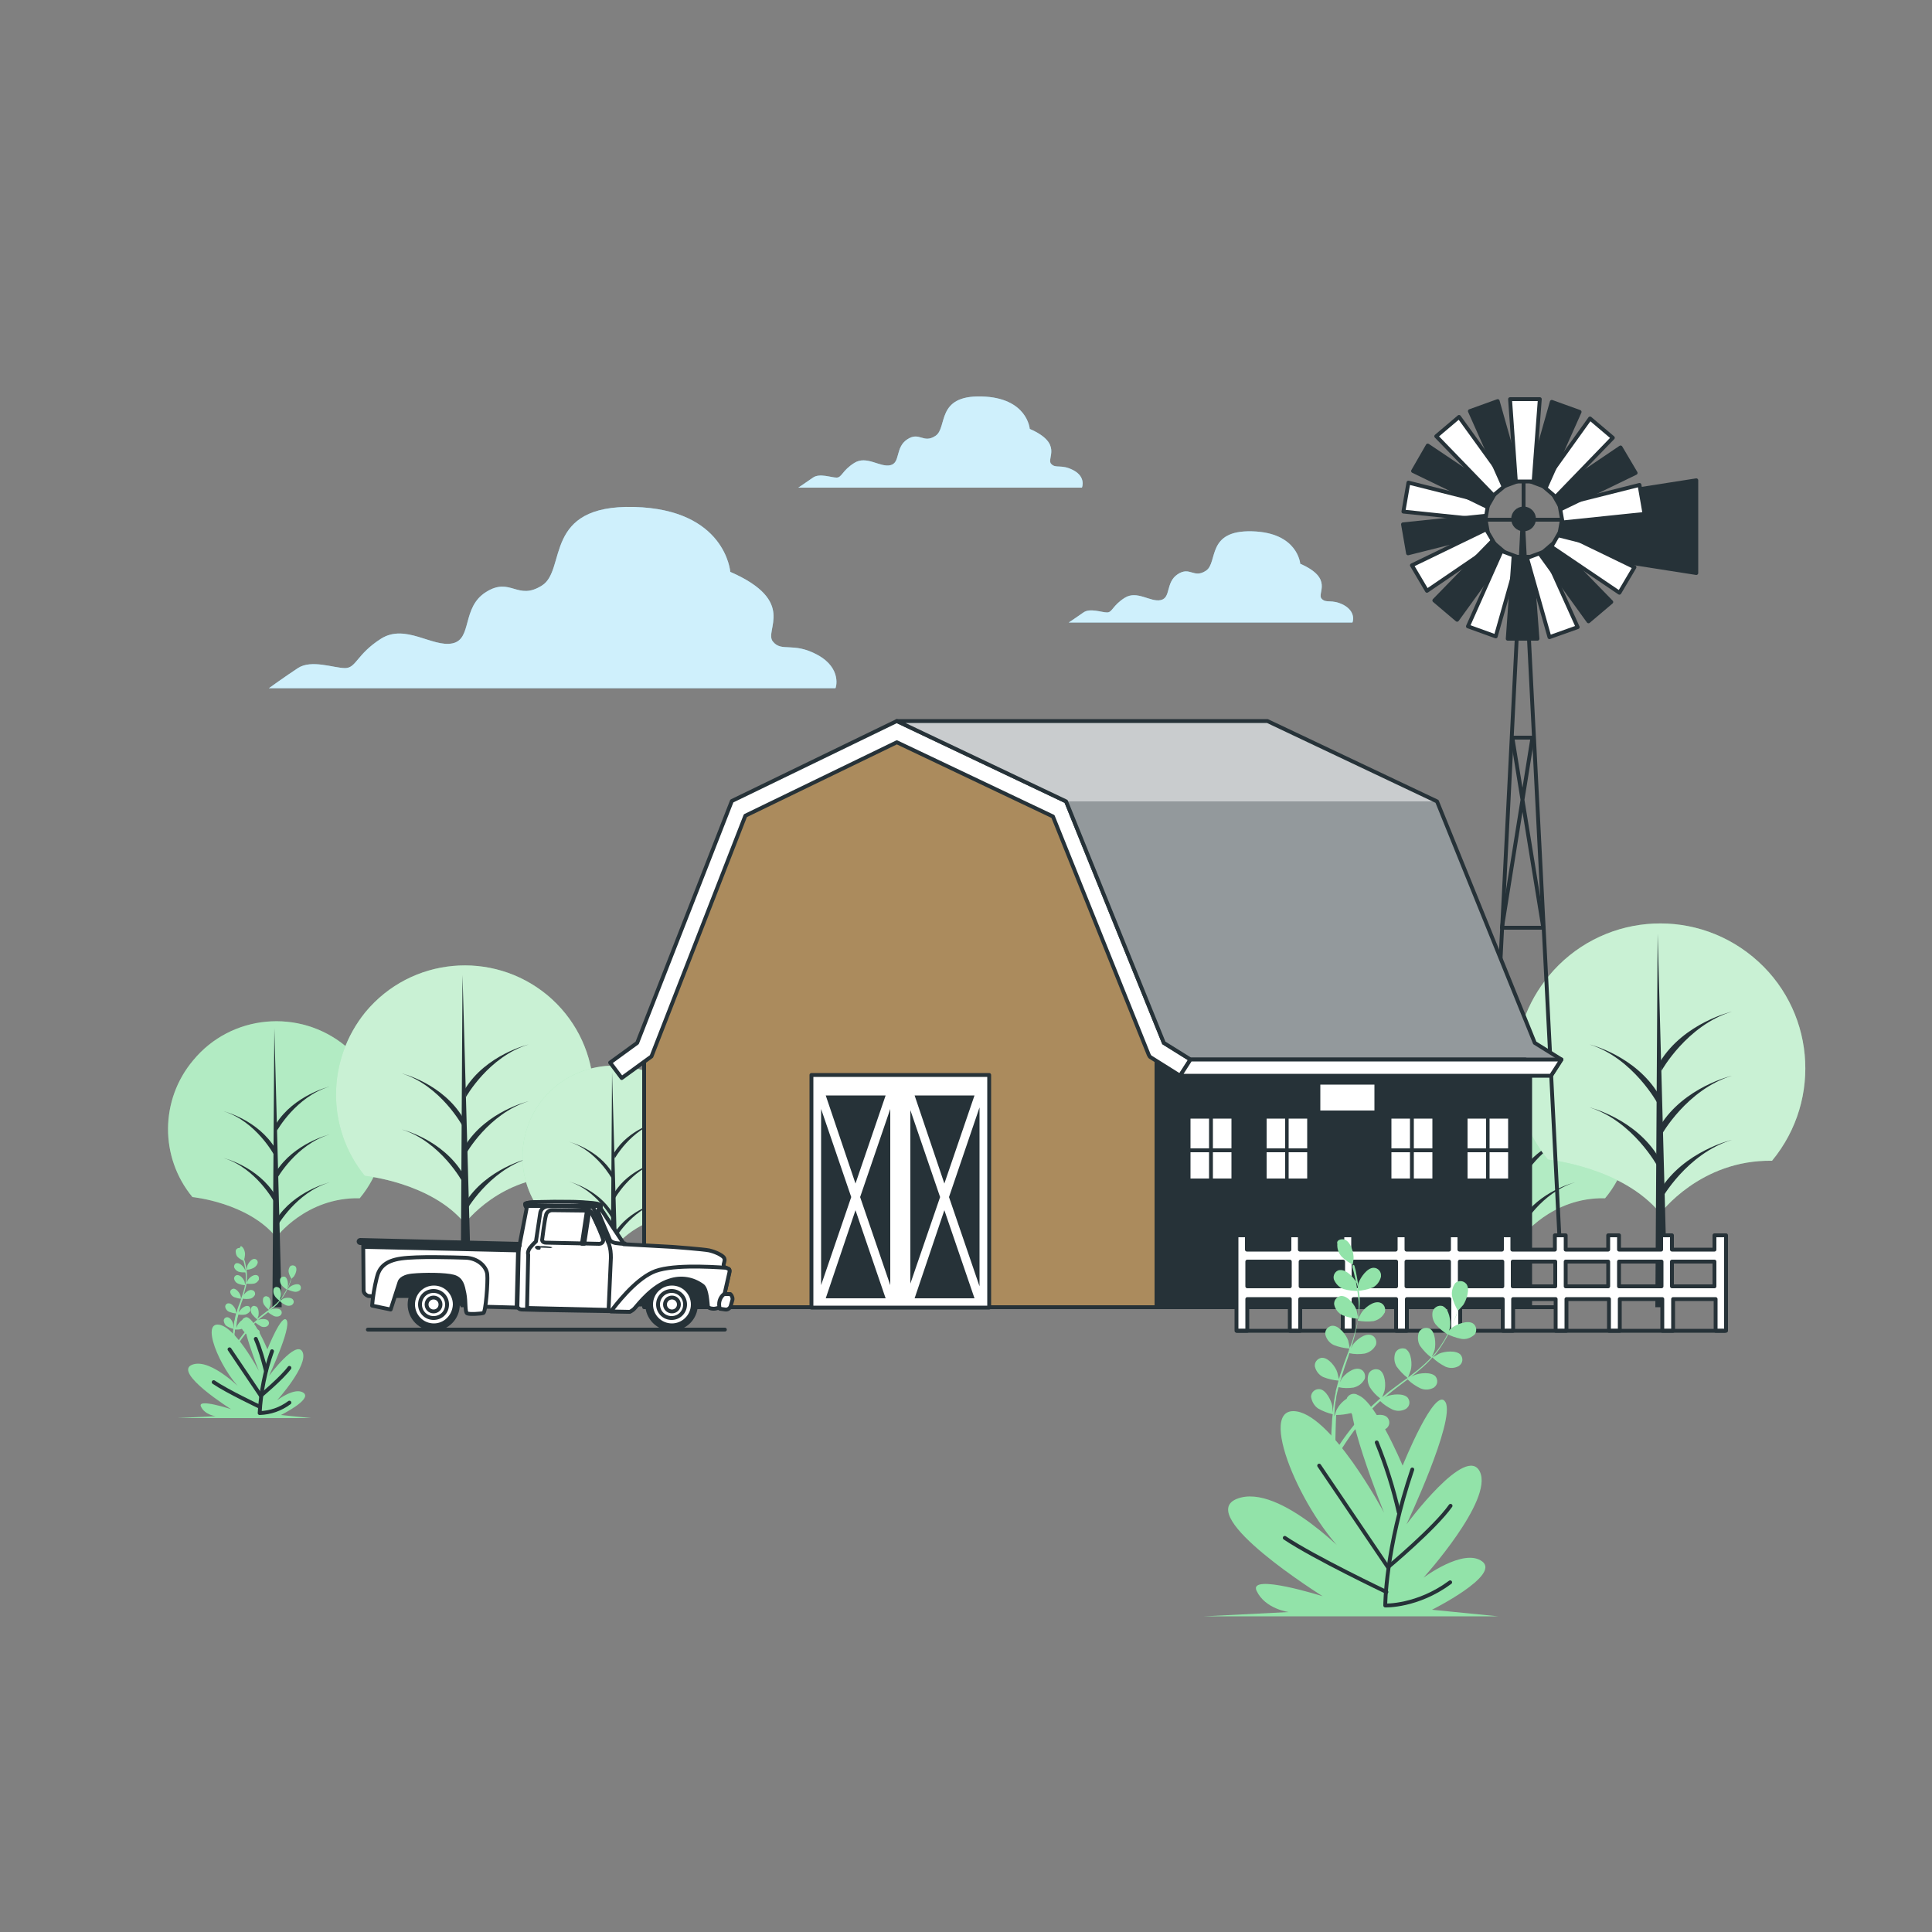 <?xml version="1.0" encoding="utf-8"?>
<!-- Generator: Adobe Illustrator 23.1.0, SVG Export Plug-In . SVG Version: 6.00 Build 0)  -->
<svg version="1.1" id="Layer_1" xmlns="http://www.w3.org/2000/svg" xmlns:xlink="http://www.w3.org/1999/xlink" x="0px" y="0px"
	 viewBox="0 0 500 500" style="enable-background:new 0 0 500 500;" xml:space="preserve">
<rect x="0" y="0" width="500" height="500" fill="#808080" stroke="none"/>
<style type="text/css">
	.st0{display:none;}
	.st1{display:inline;fill:#92E3A9;}
	.st2{display:inline;opacity:0.8;fill:#FFFFFF;enable-background:new    ;}
	.st3{display:inline;opacity:0.5;fill:#FFFFFF;enable-background:new    ;}
	.st4{fill:#88DAF8;}
	.st5{opacity:0.6;}
	.st6{fill:#FFFFFF;}
	.st7{fill:#92E3A9;}
	.st8{opacity:0.3;fill:#FFFFFF;enable-background:new    ;}
	.st9{fill:#263238;}
	.st10{opacity:0.5;fill:#FFFFFF;enable-background:new    ;}
	.st11{fill:#263238;stroke:#263238;stroke-linecap:round;stroke-linejoin:round;}
	.st12{fill:none;stroke:#263238;stroke-linecap:round;stroke-linejoin:round;}
	.st13{fill:#FFFFFF;stroke:#263238;stroke-linecap:round;stroke-linejoin:round;}
	.st14{fill:#AB8B5D;stroke:#263238;stroke-linecap:round;stroke-linejoin:round;}
	.st15{display:none;fill:#92E3A9;stroke:#263238;stroke-linecap:round;stroke-linejoin:round;}
	.st16{clip-path:url(#SVGID_2_);}
	.st17{fill:#323232;}
</style>
<g id="freepik--background-simple--inject-8" class="st0">
	<path class="st1" d="M452,326.1c8.8-69.7-34-162.4-78.3-200.7c-80.1-69.1-146.6-55.7-198.4-31s-59.1,107.4-94.8,144.8
		s-56.1,87.7-1.8,137.7s98,24.6,154.6,21.4s131.9,21.8,172.5,0.1C434.1,383.3,448.1,357,452,326.1z"/>
	<path class="st2" d="M452,326.1c8.8-69.7-34-162.4-78.3-200.7c-80.1-69.1-146.6-55.7-198.4-31s-59.1,107.4-94.8,144.8
		s-56.1,87.7-1.8,137.7s98,24.6,154.6,21.4s131.9,21.8,172.5,0.1C434.1,383.3,448.1,357,452,326.1z"/>
</g>
<g id="freepik--Floor--inject-8" class="st0">
	<path class="st1" d="M50.3,337.9c5,12.9,14.1,26,28.3,39c54.2,50,98,24.6,154.6,21.4s131.9,21.8,172.5,0.1
		c24.7-13.2,38.5-34.9,44.2-60.5L50.3,337.9z"/>
	<path class="st3" d="M50.3,337.9c5,12.9,14.1,26,28.3,39c54.2,50,98,24.6,154.6,21.4s131.9,21.8,172.5,0.1
		c24.7-13.2,38.5-34.9,44.2-60.5L50.3,337.9z"/>
</g>
<g id="freepik--Clouds--inject-8">
	<path class="st4" d="M211.6,169.5c-6.4-3.5-9.3-0.6-11.6-3.5s6.4-10.4-11-18c0,0-1.2-16.2-24.9-16.8s-17.4,16.2-23.8,20.3
		s-8.1-2.3-14.5,1.7s-3.5,12.2-8.7,13.3s-12.2-5.2-18.5-1.2s-6.4,7.6-9.3,7.6s-8.7-2.3-12.2,0s-7.5,5.2-7.5,5.2h146.6
		C216.3,178.2,218,173,211.6,169.5z"/>
	<path class="st4" d="M277.8,121.7c-3.2-1.7-4.6-0.3-5.8-1.7s3.2-5.2-5.5-9c0,0-0.6-8.1-12.5-8.4s-8.7,8.1-11.9,10.2
		s-4.1-1.2-7.3,0.9s-1.7,6.1-4.4,6.7s-6.1-2.6-9.3-0.6s-3.2,3.8-4.6,3.8s-4.4-1.2-6.1,0s-3.8,2.6-3.8,2.6h73.4
		C280.1,126,281,123.4,277.8,121.7z"/>
	<path class="st4" d="M347.8,156.6c-3.2-1.7-4.6-0.3-5.8-1.7s3.2-5.2-5.5-9c0,0-0.6-8.1-12.5-8.4s-8.7,8.1-11.9,10.2
		s-4.1-1.2-7.3,0.9s-1.7,6.1-4.4,6.7s-6.1-2.6-9.3-0.6s-3.2,3.8-4.6,3.8s-4.4-1.2-6.1,0s-3.8,2.6-3.8,2.6h73.4
		C350.1,161,351,158.4,347.8,156.6z"/>
	<g class="st5">
		<path class="st6" d="M211.6,169.5c-6.4-3.5-9.3-0.6-11.6-3.5s6.4-10.4-11-18c0,0-1.2-16.2-24.9-16.8s-17.4,16.2-23.8,20.3
			s-8.1-2.3-14.5,1.7s-3.5,12.2-8.7,13.3s-12.2-5.2-18.5-1.2s-6.4,7.6-9.3,7.6s-8.7-2.3-12.2,0s-7.5,5.2-7.5,5.2h146.6
			C216.3,178.2,218,173,211.6,169.5z"/>
		<path class="st6" d="M277.8,121.7c-3.2-1.7-4.6-0.3-5.8-1.7s3.2-5.2-5.5-9c0,0-0.6-8.1-12.5-8.4s-8.7,8.1-11.9,10.2
			s-4.1-1.2-7.3,0.9s-1.7,6.1-4.4,6.7s-6.1-2.6-9.3-0.6s-3.2,3.8-4.6,3.8s-4.4-1.2-6.1,0s-3.8,2.6-3.8,2.6h73.4
			C280.1,126,281,123.4,277.8,121.7z"/>
		<path class="st6" d="M347.8,156.6c-3.2-1.7-4.6-0.3-5.8-1.7s3.2-5.2-5.5-9c0,0-0.6-8.1-12.5-8.4s-8.7,8.1-11.9,10.2
			s-4.1-1.2-7.3,0.9s-1.7,6.1-4.4,6.7s-6.1-2.6-9.3-0.6s-3.2,3.8-4.6,3.8s-4.4-1.2-6.1,0s-3.8,2.6-3.8,2.6h73.4
			C350.1,161,351,158.4,347.8,156.6z"/>
	</g>
</g>
<g id="freepik--Trees--inject-8">
	<path class="st7" d="M49.8,309.8c0,0,14.4,1.4,21.7,10.4c0,0,7.7-10.4,21.6-10.1c9.9-11.9,8.2-29.6-3.7-39.4s-29.6-8.2-39.4,3.7
		C41.4,284.6,41.3,299.5,49.8,309.8L49.8,309.8z"/>
	<path class="st8" d="M49.8,309.8c0,0,14.4,1.4,21.7,10.4c0,0,7.7-10.4,21.6-10.1c9.9-11.9,8.2-29.6-3.7-39.4s-29.6-8.2-39.4,3.7
		C41.4,284.6,41.3,299.5,49.8,309.8L49.8,309.8z"/>
	<polygon class="st9" points="71,266.1 70.5,338.3 72.9,338.3 	"/>
	<path class="st9" d="M71.7,317.4c0,0,4.9-8.8,13.6-11.4c0,0-9.2,2.2-13.9,9.7L71.7,317.4z"/>
	<path class="st9" d="M71.7,292.6c0,0,4.9-8.8,13.6-11.4c0,0-9.2,2.2-13.9,9.7L71.7,292.6z"/>
	<path class="st9" d="M71.7,305c0,0,4.9-8.8,13.6-11.4c0,0-9.2,2.2-13.9,9.7L71.7,305z"/>
	<path class="st9" d="M71,299c0,0-4.7-8.8-13.1-11.4c0,0,8.9,2.2,13.4,9.7L71,299z"/>
	<path class="st9" d="M71,311.1c0,0-4.7-8.8-13.1-11.4c0,0,8.9,2.2,13.4,9.7L71,311.1z"/>
	<path class="st7" d="M94.4,304.3c0,0,17.2,1.7,25.9,12.3c0,0,9.2-12.3,25.7-12.1c11.7-14.2,9.8-35.2-4.4-47
		c-14.2-11.7-35.2-9.8-47,4.4C84.5,274.3,84.4,292,94.4,304.3L94.4,304.3z"/>
	<path class="st10" d="M94.4,304.3c0,0,17.2,1.7,25.9,12.3c0,0,9.2-12.3,25.7-12.1c11.7-14.2,9.8-35.2-4.4-47
		c-14.2-11.7-35.2-9.8-47,4.4C84.5,274.3,84.4,292,94.4,304.3L94.4,304.3z"/>
	<polygon class="st9" points="119.7,252.3 119.2,338.3 122.1,338.3 	"/>
	<path class="st9" d="M120.6,313.4c0,0,5.8-10.4,16.2-13.6c0,0-11,2.6-16.5,11.6L120.6,313.4z"/>
	<path class="st9" d="M120.6,283.9c0,0,5.8-10.4,16.2-13.6c0,0-11,2.6-16.5,11.6L120.6,283.9z"/>
	<path class="st9" d="M120.6,298.6c0,0,5.8-10.4,16.2-13.6c0,0-11,2.6-16.5,11.6L120.6,298.6z"/>
	<path class="st9" d="M119.7,291.4c0,0-5.6-10.4-15.7-13.6c0,0,10.6,2.6,15.9,11.6L119.7,291.4z"/>
	<path class="st9" d="M119.7,305.9c0,0-5.6-10.4-15.7-13.6c0,0,10.6,2.6,15.9,11.6L119.7,305.9z"/>
	<path class="st7" d="M140.5,314.3c0,0,12.2,1.2,18.3,8.7c4.5-5.4,11.2-8.6,18.2-8.5c8.3-10,6.9-24.9-3.1-33.3
		c-10-8.3-24.9-6.9-33.3,3.1C133.5,293,133.4,305.5,140.5,314.3L140.5,314.3z"/>
	<path class="st10" d="M140.5,314.3c0,0,12.2,1.2,18.3,8.7c4.5-5.4,11.2-8.6,18.2-8.5c8.3-10,6.9-24.9-3.1-33.3
		c-10-8.3-24.9-6.9-33.3,3.1C133.5,293,133.4,305.5,140.5,314.3L140.5,314.3z"/>
	<polygon class="st9" points="158.4,277.4 158,338.3 160.1,338.3 	"/>
	<path class="st9" d="M159.1,320.7c0,0,4.1-7.4,11.5-9.6c0,0-7.8,1.8-11.7,8.2L159.1,320.7z"/>
	<path class="st9" d="M159.1,299.8c0,0,4.1-7.4,11.5-9.6c0,0-7.8,1.8-11.7,8.2L159.1,299.8z"/>
	<path class="st9" d="M159.1,310.2c0,0,4.1-7.4,11.5-9.6c0,0-7.8,1.8-11.7,8.2L159.1,310.2z"/>
	<path class="st9" d="M158.4,305.1c0,0-4-7.4-11.1-9.6c0,0,7.5,1.9,11.3,8.2L158.4,305.1z"/>
	<path class="st9" d="M158.4,315.4c0,0-4-7.4-11.1-9.6c0,0,7.5,1.9,11.3,8.2L158.4,315.4z"/>
	<path class="st7" d="M372.1,309.8c0,0,14.4,1.4,21.7,10.4c0,0,7.7-10.4,21.6-10.1c9.9-11.9,8.2-29.6-3.7-39.4
		c-11.9-9.9-29.6-8.2-39.4,3.7C363.7,284.6,363.6,299.5,372.1,309.8L372.1,309.8z"/>
	<path class="st8" d="M372.1,309.8c0,0,14.4,1.4,21.7,10.4c0,0,7.7-10.4,21.6-10.1c9.9-11.9,8.2-29.6-3.7-39.4
		c-11.9-9.9-29.6-8.2-39.4,3.7C363.7,284.6,363.6,299.5,372.1,309.8L372.1,309.8z"/>
	<polygon class="st9" points="393.3,266.1 392.8,338.3 395.2,338.3 	"/>
	<path class="st9" d="M394,317.4c0,0,4.9-8.8,13.6-11.4c0,0-9.2,2.2-13.9,9.7L394,317.4z"/>
	<path class="st9" d="M394,292.6c0,0,4.9-8.8,13.6-11.4c0,0-9.2,2.2-13.9,9.7L394,292.6z"/>
	<path class="st9" d="M394,305c0,0,4.9-8.8,13.6-11.4c0,0-9.2,2.2-13.9,9.7L394,305z"/>
	<path class="st9" d="M393.3,299c0,0-4.7-8.8-13.1-11.4c0,0,8.9,2.2,13.4,9.7L393.3,299z"/>
	<path class="st9" d="M393.3,311.1c0,0-4.7-8.8-13.1-11.4c0,0,8.9,2.2,13.4,9.7L393.3,311.1z"/>
	<path class="st7" d="M400.6,300.1c0,0,19.3,1.9,29.1,13.9c0,0,10.3-13.9,28.9-13.6c13.2-16,11-39.6-5-52.8c-16-13.2-39.6-11-52.8,5
		C389.4,266.4,389.3,286.3,400.6,300.1L400.6,300.1z"/>
	<path class="st10" d="M400.6,300.1c0,0,19.3,1.9,29.1,13.9c0,0,10.3-13.9,28.9-13.6c13.2-16,11-39.6-5-52.8
		c-16-13.2-39.6-11-52.8,5C389.4,266.4,389.3,286.3,400.6,300.1L400.6,300.1z"/>
	<polygon class="st9" points="429,241.6 428.4,338.3 431.6,338.3 	"/>
	<path class="st9" d="M430,310.3c0,0,6.5-11.7,18.2-15.3c0,0-12.4,2.9-18.6,13L430,310.3z"/>
	<path class="st9" d="M430,277.1c0,0,6.5-11.7,18.2-15.3c0,0-12.4,2.9-18.6,13L430,277.1z"/>
	<path class="st9" d="M430,293.7c0,0,6.5-11.7,18.2-15.3c0,0-12.4,2.9-18.6,13L430,293.7z"/>
	<path class="st9" d="M429,285.6c0,0-6.3-11.7-17.6-15.3c0,0,11.9,2.9,17.9,13L429,285.6z"/>
	<path class="st9" d="M429,301.9c0,0-6.3-11.7-17.6-15.3c0,0,11.9,2.9,17.9,13L429,301.9z"/>
</g>
<g id="freepik--Windmill--inject-8">
	<polygon class="st11" points="408.3,143.5 439,148.3 439,124.3 408.3,129.1 	"/>
	<polygon class="st12" points="394.1,134 383.8,338.3 404.5,338.3 	"/>
	<line class="st12" x1="394.3" y1="134.3" x2="394.3" y2="121.3"/>
	<line class="st12" x1="383.1" y1="134.5" x2="405.3" y2="134.5"/>
	<polygon class="st12" points="399.4,240.1 388.7,240.1 396.6,190.9 391.4,190.9 	"/>
	<polygon class="st13" points="385.2,130.1 384.4,134.6 363.2,132.4 364.5,124.9 	"/>
	<polygon class="st11" points="384.3,133.5 385.1,138 364.4,143.2 363.1,135.7 	"/>
	<polygon class="st13" points="384.6,137 386.9,140.9 369.3,152.9 365.4,146.3 	"/>
	<polygon class="st11" points="386.1,140.1 389.6,143.1 377.1,160.4 371.2,155.4 	"/>
	<polygon class="st13" points="388.6,142.6 392.9,144.2 387.1,164.7 379.9,162.1 	"/>
	<polygon class="st11" points="391.7,144.1 396.3,144.1 397.9,165.3 390.2,165.3 	"/>
	<polygon class="st13" points="395.2,144.4 399.5,142.8 408.3,162.3 401,164.9 	"/>
	<polygon class="st11" points="398.6,143.5 402.1,140.5 417,155.8 411.1,160.8 	"/>
	<polygon class="st13" points="401.5,141.5 403.8,137.5 423,146.8 419.1,153.4 	"/>
	<polygon class="st11" points="403.5,138.6 404.3,134.1 425.5,136.2 424.1,143.8 	"/>
	<polygon class="st13" points="404.4,135.2 403.6,130.7 424.3,125.5 425.6,133 	"/>
	<polygon class="st11" points="404.1,131.7 401.8,127.7 419.4,115.8 423.3,122.4 	"/>
	<polygon class="st13" points="402.6,128.6 399.1,125.6 411.5,108.3 417.4,113.3 	"/>
	<polygon class="st11" points="400.1,126.1 395.8,124.5 401.6,104 408.8,106.6 	"/>
	<polygon class="st11" points="387.2,127.2 384.9,131.2 365.7,121.9 369.5,115.3 	"/>
	<polygon class="st13" points="390.1,125.2 386.5,128.2 371.7,112.9 377.6,107.9 	"/>
	<polygon class="st11" points="393.4,124.3 389.1,125.9 380.4,106.4 387.6,103.8 	"/>
	<polygon class="st13" points="396.9,124.6 392.3,124.6 390.8,103.3 398.5,103.3 	"/>
	<path class="st11" d="M397,134.3c0-1.5-1.2-2.7-2.7-2.7c-1.5,0-2.7,1.2-2.7,2.7c0,1.5,1.2,2.7,2.7,2.7S397,135.8,397,134.3
		L397,134.3z"/>
</g>
<g id="freepik--Farm--inject-8">
	<rect x="297" y="271.8" class="st11" width="99" height="66.5"/>
	<polygon class="st14" points="299.3,338.3 166.7,338.3 166.7,271.7 191.1,209.2 232,189.3 274.1,209.3 299.3,271.7 	"/>
	<polygon class="st13" points="160.9,279 157.9,275 164.9,269.9 189.4,207.3 232.1,186.6 275.9,207.4 301.2,269.9 308.1,274.2 
		305.4,278.4 297.6,273.5 297.3,273 272.5,211.3 232.1,192.1 192.9,211.1 168.6,273.4 	"/>
	<rect x="222" y="214" class="st15" width="22" height="56.2"/>
	<rect x="210" y="278.2" class="st13" width="46" height="60.2"/>
	<rect x="195.3" y="268.2" class="st15" width="75.3" height="4"/>
	<rect x="195.3" y="210" class="st15" width="75.3" height="4"/>
	<polygon class="st9" points="220.3,309.8 212.5,287 212.5,332.6 	"/>
	<polygon class="st9" points="229.2,283.5 213.7,283.5 221.4,306.3 	"/>
	<polygon class="st9" points="221.4,313.2 213.7,336 229.2,336 	"/>
	<polygon class="st9" points="222.6,309.8 230.4,332.6 230.4,287 	"/>
	<polygon class="st9" points="252.2,283.5 236.7,283.5 244.4,306.3 	"/>
	<polygon class="st9" points="243.3,309.8 235.6,287.3 235.6,332.2 	"/>
	<polygon class="st9" points="245.6,309.8 253.5,332.9 253.5,286.6 	"/>
	<polygon class="st9" points="244.4,313.2 236.7,336 252.2,336 	"/>
	<polygon class="st9" points="404.1,274.2 397.2,269.9 371.9,207.4 328,186.6 232.1,186.6 275.9,207.4 301.2,269.9 308.1,274.2 
		394.8,274.2 401.4,278.4 	"/>
	<g>
		<defs>
			<polygon id="SVGID_1_" points="404.1,274.2 397.2,269.9 371.9,207.4 328,186.6 232.1,186.6 275.9,207.4 301.2,269.9 308.1,274.2 
				394.8,274.2 401.4,278.4 			"/>
		</defs>
		<clipPath id="SVGID_2_">
			<use xlink:href="#SVGID_1_"  style="overflow:visible;"/>
		</clipPath>
		<g class="st16">
			<polygon class="st10" points="404.1,274.2 397.2,269.9 371.9,207.4 328,186.6 232.1,186.6 275.9,207.4 301.2,269.9 308.1,274.2 
				394.8,274.2 401.4,278.4 			"/>
			<polygon class="st10" points="275.9,207.4 371.9,207.4 328,186.6 232.1,186.6 			"/>
		</g>
	</g>
	<polygon class="st12" points="404.1,274.2 397.2,269.9 371.9,207.4 328,186.6 232.1,186.6 275.9,207.4 301.2,269.9 308.1,274.2 
		394.8,274.2 401.4,278.4 	"/>
	<polygon class="st13" points="308.1,274.2 404.1,274.2 401.4,278.4 305.4,278.4 	"/>
	<rect x="308.1" y="289.5" class="st6" width="4.8" height="7.7"/>
	<rect x="313.9" y="289.5" class="st6" width="4.8" height="7.7"/>
	<rect x="308.1" y="298.2" class="st6" width="4.8" height="6.8"/>
	<rect x="313.9" y="298.2" class="st6" width="4.8" height="6.8"/>
	<rect x="327.8" y="289.5" class="st6" width="4.8" height="7.7"/>
	<rect x="333.5" y="289.5" class="st6" width="4.8" height="7.7"/>
	<rect x="327.8" y="298.2" class="st6" width="4.8" height="6.8"/>
	<rect x="333.5" y="298.2" class="st6" width="4.8" height="6.8"/>
	<rect x="360.1" y="289.5" class="st6" width="4.8" height="7.7"/>
	<rect x="365.9" y="289.5" class="st6" width="4.8" height="7.7"/>
	<rect x="360.1" y="298.2" class="st6" width="4.8" height="6.8"/>
	<rect x="365.9" y="298.2" class="st6" width="4.8" height="6.8"/>
	<rect x="379.8" y="289.5" class="st6" width="4.8" height="7.7"/>
	<rect x="385.5" y="289.5" class="st6" width="4.8" height="7.7"/>
	<rect x="379.8" y="298.2" class="st6" width="4.8" height="6.8"/>
	<rect x="385.5" y="298.2" class="st6" width="4.8" height="6.8"/>
	<rect x="341.7" y="280.7" class="st6" width="14" height="6.7"/>
	<path class="st13" d="M443.7,319.7v3.7h-11v-3.7h-2.8v3.7H419v-3.7h-2.8v3.7h-11v-3.7h-2.8v3.7h-11v-3.7h-2.7v3.7h-11v-3.7H375v3.7
		h-11v-3.7h-2.8v3.7h-11v-3.7h-2.8v3.7h-11v-3.7h-2.7v3.7h-11v-3.7H320v24.7h2.8v-8.2h11v8.2h2.7v-8.2h11v8.2h2.8v-8.2h11v8.2h2.8
		v-8.2h11v8.2h2.8v-8.2h11v8.2h2.7v-8.2h11v8.2h2.8v-8.2h11v8.2h2.8v-8.2h11v8.2h2.8v-8.2h11v8.2h2.7v-24.7H443.7z M322.8,332.9
		v-6.4h11v6.4H322.8z M336.6,332.9v-6.4h11v6.4H336.6z M350.3,332.9v-6.4h11v6.4H350.3z M364,332.9v-6.4h11v6.4H364z M377.8,332.9
		v-6.4h11v6.4H377.8z M391.5,332.9v-6.4h11v6.4H391.5z M405.2,332.9v-6.4h11v6.4H405.2z M419,332.9v-6.4h11v6.4H419z M432.7,332.9
		v-6.4h11v6.4H432.7z"/>
	<line class="st12" x1="320.1" y1="344.4" x2="446.4" y2="344.4"/>
</g>
<g id="freepik--Plants--inject-8">
	<path class="st7" d="M351.2,334.1c0,0,0.4-2,0.4-2.1c0.5-1.4,2.2-3.9,3.9-3.9c1.1,0,2,1,1.9,2.1c0,0.1,0,0.1,0,0.2
		c-0.3,1.2-1,2.2-2.1,2.8C354,333.7,352.6,334,351.2,334.1z"/>
	<path class="st7" d="M348,320.8c1.6,0.6,2.4,3.5,2.3,5c0,0.1-0.3,2.1-0.3,2.1l0,0c0.1,0.5,0.3,1,0.4,1.5c0.2,1,0.5,2.1,0.7,3.4
		c0.2,1.3,0.4,2.7,0.5,4.1c0.1,1.5,0,3.1-0.2,4.6c0,0,0,0,0,0.1c0.2-0.5,0.8-1.7,0.9-1.8c0.8-1.3,3.1-3.2,4.8-2.7
		c1.1,0.3,1.6,1.5,1.3,2.5c0,0.1,0,0.1-0.1,0.2c-0.6,1.1-1.6,1.8-2.8,2.1c-1.4,0.2-2.8,0.1-4.1-0.1c-0.2,1.5-0.6,3.1-1,4.6
		c-0.3,0.9-0.5,1.8-0.8,2.6l0.4-0.8c0.8-1.3,3.1-3.2,4.8-2.7c1.1,0.3,1.6,1.5,1.3,2.5c0,0.1,0,0.1-0.1,0.2c-0.6,1.1-1.6,1.8-2.8,2.1
		c-1.3,0.2-2.7,0.2-4-0.1l-0.3,1c-0.6,1.6-1.1,3.2-1.6,4.8c-0.2,0.6-0.3,1.1-0.5,1.7c0.2-0.3,0.3-0.6,0.3-0.7
		c0.8-1.3,3.1-3.2,4.8-2.7c1.1,0.3,1.6,1.5,1.3,2.5c0,0.1,0,0.1-0.1,0.2c-0.6,1.1-1.6,1.8-2.8,2.1c-1.3,0.2-2.6,0.2-3.9-0.1
		c-0.1,0.6-0.3,1.1-0.4,1.7c-0.1,0.4-0.2,0.8-0.2,1.1s-0.1,0.8-0.2,1.1c-0.1,0.7-0.2,1.5-0.2,2.2c0,0.5-0.1,1-0.1,1.5
		c0.2-0.5,0.5-1.6,0.6-1.7c0.6-1.2,1.5-2.2,2.6-2.9c0.1-0.1,0.1-0.3,0.2-0.4c0.6-0.9,1.9-1.2,2.8-0.5c0,0,0.1,0.1,0.1,0.1
		c1.3,1.1,1,4.1,0.4,5.5c0,0.1-0.5,0.9-0.8,1.4l0.7-0.8c0.5-0.6,0.9-1.1,1.5-1.7l0.8-0.9c0.3-0.3,0.6-0.6,0.9-0.9
		c0.7-0.6,1.4-1.3,2.1-1.9c-1.1-0.8-2-1.8-2.7-2.9c-0.6-1.1-0.7-2.3-0.3-3.5c0.5-1,1.7-1.4,2.7-1c0.1,0,0.1,0.1,0.2,0.1
		c1.4,0.9,1.6,3.9,1.2,5.4c0,0.1-0.4,1.1-0.6,1.6c0.4-0.4,0.9-0.7,1.3-1.1c1.3-1,2.7-2,4-3l1.3-0.9c-1.1-0.8-2.1-1.9-2.9-3
		c-0.6-1.1-0.7-2.3-0.3-3.5c0.5-1,1.7-1.4,2.7-1c0,0,0.1,0,0.1,0.1c1.4,0.9,1.6,3.9,1.2,5.4c0,0.1-0.6,1.6-0.7,1.9
		c0.9-0.7,1.8-1.4,2.7-2.1c1.2-1,2.3-2,3.3-3.1c-1.1-0.8-2.1-1.9-2.9-3c-0.6-1-0.7-2.3-0.3-3.5c0.5-1,1.7-1.4,2.7-1
		c0.1,0,0.1,0.1,0.2,0.1c1.4,0.9,1.5,3.9,1.2,5.4c0,0.1-0.4,1.2-0.7,1.7l0.1,0c1-1.1,1.9-2.3,2.7-3.6c0.5-0.7,0.8-1.4,1.2-2.1
		c-1.2-0.7-2.2-1.6-3.1-2.6c-0.7-1-1-2.2-0.7-3.4c0.4-1,1.5-1.6,2.5-1.3c0.1,0,0.1,0,0.2,0.1c1.5,0.7,2,3.7,1.8,5.2
		c0,0.1-0.2,0.9-0.4,1.5c0.2-0.3,0.3-0.6,0.5-0.9c0.5-1.1,1-2.2,1.4-3.2c0.2-0.5,0.4-1,0.5-1.5c-0.7-1.2-1.2-2.4-1.5-3.7
		c-0.2-1.2,0.1-2.4,0.8-3.4c0.8-0.8,2.1-0.7,2.8,0.1c0,0,0.1,0.1,0.1,0.1c1,1.3,0,4.2-0.8,5.4c-0.1,0.1-1.4,1.6-1.5,1.6l0,0
		c-0.1,0.5-0.3,0.9-0.5,1.5c-0.4,1-0.8,2-1.3,3.2c-0.5,1.3-1.2,2.5-1.9,3.6c-0.8,1.3-1.7,2.6-2.7,3.7l0,0c0.4-0.3,1.6-0.9,1.7-1
		c1.4-0.6,4.4-0.9,5.5,0.3c0.7,0.9,0.6,2.1-0.3,2.8c0,0-0.1,0.1-0.1,0.1c-1.1,0.6-2.3,0.7-3.5,0.2c-1.2-0.6-2.4-1.4-3.4-2.4
		c-1,1.2-2.2,2.3-3.4,3.3c-0.7,0.6-1.4,1.2-2.1,1.7l0.8-0.4c1.4-0.6,4.4-0.9,5.5,0.3c0.7,0.9,0.6,2.1-0.3,2.8c0,0-0.1,0.1-0.1,0.1
		c-1.1,0.6-2.3,0.7-3.5,0.2c-1.2-0.6-2.3-1.3-3.3-2.3l-0.8,0.6c-1.3,1-2.7,2-4,3.1c-0.5,0.4-0.9,0.8-1.3,1.1l0.6-0.4
		c1.4-0.6,4.4-0.9,5.5,0.3c0.7,0.9,0.6,2.1-0.3,2.8c0,0-0.1,0.1-0.1,0.1c-1.1,0.6-2.3,0.7-3.5,0.2c-1.2-0.6-2.3-1.3-3.2-2.2
		c-0.4,0.4-0.9,0.8-1.3,1.2s-0.5,0.5-0.8,0.8l-0.8,0.9c-0.5,0.6-1,1.1-1.4,1.7c-0.3,0.4-0.6,0.8-0.9,1.1c0.5-0.4,1.3-1.1,1.4-1.1
		c1.3-0.8,4.2-1.6,5.5-0.5c0.8,0.7,0.9,2,0.1,2.8c0,0-0.1,0.1-0.1,0.1c-1,0.7-2.2,1-3.4,0.7c-1.3-0.4-2.6-1-3.7-1.8
		c-0.5,0.6-0.9,1.3-1.4,1.8c-1.5,2-2.6,3.8-3.4,5l-0.1,0.1l-1-0.5l0.2-0.2c0.8-1.2,2-3,3.6-5c0.5-0.6,1-1.3,1.6-2
		c-0.6-0.6-1.1-1.3-1.6-2c-1.3,0.3-2.6,0.5-3.9,0.5c0,0.8-0.1,1.6-0.1,2.3c-0.1,2.5-0.1,4.6-0.1,6.1v0.2l-1.1-0.5
		c0-1.5,0-3.4,0.2-5.8c0-0.8,0.1-1.7,0.2-2.5c-1.3-0.3-2.6-0.8-3.8-1.5c-1-0.7-1.6-1.8-1.8-3c0-1.1,0.9-2,2-2c0.1,0,0.1,0,0.2,0
		c1.7,0.2,3,2.9,3.3,4.4c0,0.1,0.1,1,0.1,1.7c0-0.4,0.1-0.7,0.1-1.1c0.1-0.7,0.2-1.5,0.3-2.2l0.2-1.1c0.1-0.4,0.2-0.8,0.2-1.2
		c0.2-0.9,0.5-1.8,0.7-2.7c-1.3-0.1-2.6-0.4-3.9-0.9c-1.1-0.5-1.9-1.5-2.2-2.7c-0.2-1.1,0.6-2.1,1.7-2.3c0.1,0,0.1,0,0.2,0
		c1.7,0,3.5,2.4,3.9,3.8c0,0.1,0.3,1.1,0.4,1.7c0.2-0.5,0.3-1.1,0.5-1.6c0.5-1.6,1.1-3.2,1.7-4.8c0.2-0.5,0.4-1,0.5-1.5
		c-1.4-0.1-2.7-0.4-4-0.9c-1.1-0.5-1.9-1.5-2.2-2.7c-0.2-1.1,0.6-2.1,1.7-2.3c0.1,0,0.1,0,0.2,0c1.7,0,3.5,2.4,4,3.8
		c0,0.1,0.4,1.6,0.4,2c0.4-1.1,0.8-2.1,1.1-3.2c0.4-1.4,0.8-2.9,1.1-4.4c-1.4-0.1-2.7-0.4-4-0.9c-1.1-0.5-1.9-1.5-2.2-2.7
		c-0.2-1.1,0.6-2.1,1.7-2.3c0.1,0,0.1,0,0.2,0c1.7,0,3.5,2.4,3.9,3.8c0,0.1,0.3,1.3,0.4,1.8h0.1c0.2-1.5,0.3-3,0.3-4.5
		c0-0.8-0.1-1.6-0.2-2.4c-1.3,0-2.7-0.1-4-0.5c-1.1-0.4-2-1.3-2.5-2.5c-0.3-1.1,0.4-2.2,1.4-2.4c0.1,0,0.1,0,0.2,0
		c1.6-0.2,3.7,2,4.3,3.4c0,0.1,0.3,0.9,0.5,1.4c0-0.4-0.1-0.7-0.1-1c-0.2-1.3-0.4-2.4-0.6-3.4c-0.1-0.6-0.3-1.1-0.4-1.6
		c-1.2-0.6-2.3-1.3-3.3-2.3c-0.8-0.9-1.2-2.1-1.1-3.3C345.8,321.1,346.8,320.5,348,320.8C347.9,320.7,348,320.7,348,320.8z"/>
	<path class="st7" d="M378.2,346.5c-1.4-0.3-2.7-0.7-3.9-1.4c0,0,1.4-1.5,1.5-1.5c1.2-0.9,4-2,5.4-1.1c0.9,0.6,1.1,1.9,0.5,2.8
		c0,0-0.1,0.1-0.1,0.1C380.6,346.3,379.4,346.7,378.2,346.5z"/>
	<path class="st7" d="M363,379.3c0,0-8-19.1-12.4-18.3s7.6,30.5,7.6,30.5s-14-26.3-23.5-26.3s3.5,29.1,15.5,38.8
		c0,0-19-20.5-30.1-16.1s22.2,25.2,22.2,25.2s-19.3-6.1-17.1-1.4s8.3,5.5,8.3,5.5l-21.9,1.1h76.1l-17.1-1.7c0,0,17.8-8.9,13-12.5
		s-15.2,4.2-15.2,4.2s18.1-20,14.6-27.4s-19,13.6-19,13.6s12.7-26.9,10.1-31.6S363,379.3,363,379.3z"/>
	<path class="st12" d="M365.5,380.3c-7,20.6-7,35.2-7,35.2s8.3,0.3,16.8-6"/>
	<path class="st12" d="M362,391.4c-1.4-6.2-3.3-12.2-5.7-18.1"/>
	<path class="st12" d="M341.4,379.3l17.8,26.3c0,0,12.1-10.1,16.2-15.9"/>
	<path class="st12" d="M358.8,412c0,0-18.7-8.9-26.3-14"/>
	<path class="st7" d="M63.8,328.6c0,0,0.2-0.9,0.2-1c0.2-0.6,1-1.8,1.8-1.8c0.5,0,0.9,0.4,0.9,0.9c0,0,0,0.1,0,0.1
		c-0.1,0.5-0.5,1-1,1.3C65.1,328.4,64.5,328.6,63.8,328.6z"/>
	<path class="st7" d="M62.4,322.5c0.7,0.3,1.1,1.6,1,2.3c0,0-0.1,1-0.2,1l0,0c0,0.2,0.1,0.4,0.2,0.7c0.1,0.5,0.2,1,0.3,1.5
		c0.1,0.6,0.2,1.2,0.2,1.9c0,0.7,0,1.4-0.1,2.1l0,0c0.1-0.2,0.4-0.8,0.4-0.8c0.4-0.6,1.4-1.4,2.2-1.2c0.5,0.1,0.7,0.6,0.6,1.1
		c0,0,0,0.1,0,0.1c-0.3,0.5-0.7,0.9-1.3,1c-0.6,0.1-1.3,0.1-1.9,0c-0.1,0.7-0.3,1.4-0.5,2.1c-0.1,0.4-0.2,0.8-0.4,1.2l0.2-0.4
		c0.4-0.6,1.4-1.5,2.2-1.2c0.5,0.1,0.8,0.6,0.7,1.1c0,0,0,0.1,0,0.1c-0.3,0.5-0.7,0.9-1.3,1c-0.6,0.1-1.2,0.1-1.8,0
		c-0.1,0.1-0.1,0.3-0.2,0.5c-0.3,0.7-0.5,1.5-0.7,2.2c-0.1,0.3-0.2,0.5-0.2,0.8l0.2-0.3c0.4-0.6,1.4-1.5,2.2-1.3
		c0.5,0.1,0.7,0.7,0.6,1.1c0,0,0,0.1,0,0.1c-0.3,0.5-0.7,0.8-1.3,1c-0.6,0.1-1.2,0.1-1.8,0c-0.1,0.3-0.1,0.5-0.2,0.8
		s-0.1,0.3-0.1,0.5s0,0.4-0.1,0.5c0,0.3-0.1,0.7-0.1,1s0,0.4,0,0.7c0.1-0.3,0.2-0.7,0.3-0.8c0.3-0.5,0.7-1,1.2-1.3
		c0-0.1,0.1-0.1,0.1-0.2c0.3-0.4,0.8-0.5,1.2-0.3c0,0,0.1,0,0.1,0.1c0.6,0.5,0.4,1.9,0.2,2.5l-0.4,0.7l0.3-0.4l0.7-0.8l0.3-0.4
		c0.1-0.1,0.3-0.3,0.4-0.4c0.3-0.3,0.6-0.6,1-0.9c-0.5-0.4-0.9-0.8-1.3-1.3c-0.4-0.5-0.5-1.1-0.3-1.7c0.2-0.5,0.7-0.7,1.2-0.4
		c0,0,0,0,0.1,0c0.7,0.4,0.7,1.8,0.6,2.4c0,0-0.2,0.5-0.3,0.8l0.6-0.5c0.6-0.5,1.2-0.9,1.8-1.4l0.6-0.4c-0.5-0.4-0.9-0.8-1.3-1.4
		c-0.3-0.5-0.3-1.1-0.2-1.6c0.2-0.5,0.8-0.7,1.2-0.4c0,0,0,0,0.1,0c0.7,0.4,0.7,1.8,0.5,2.4c0,0-0.3,0.7-0.3,0.9
		c0.4-0.3,0.8-0.6,1.2-0.9c0.5-0.4,1-0.9,1.5-1.4c-0.5-0.4-1-0.8-1.3-1.4c-0.3-0.5-0.3-1.1-0.2-1.6c0.2-0.5,0.8-0.7,1.2-0.4
		c0,0,0,0,0.1,0c0.7,0.4,0.7,1.8,0.6,2.4c0,0-0.2,0.5-0.3,0.8l0,0c0.5-0.5,0.9-1.1,1.2-1.7c0.2-0.3,0.4-0.6,0.6-1
		c-0.5-0.3-1-0.7-1.4-1.2c-0.3-0.4-0.4-1-0.3-1.5c0.2-0.5,0.7-0.7,1.1-0.6c0,0,0.1,0,0.1,0c0.7,0.3,0.9,1.7,0.8,2.4
		c0,0-0.1,0.4-0.2,0.7l0.2-0.4c0.3-0.5,0.4-1,0.6-1.5c0.1-0.3,0.2-0.5,0.3-0.7c-0.3-0.5-0.6-1.1-0.7-1.7c-0.1-0.5,0.1-1.1,0.4-1.5
		c0.4-0.3,0.9-0.3,1.3,0c0,0,0,0,0.1,0.1c0.5,0.6,0,1.9-0.4,2.5c0,0-0.7,0.7-0.7,0.7l0,0c-0.1,0.2-0.1,0.4-0.2,0.7
		c-0.2,0.4-0.3,0.9-0.6,1.5c-0.3,0.6-0.5,1.1-0.9,1.7c-0.3,0.6-0.8,1.2-1.2,1.7l0,0c0.2-0.1,0.7-0.4,0.8-0.5c0.6-0.3,2-0.4,2.5,0.2
		c0.3,0.4,0.3,0.9-0.1,1.3c0,0-0.1,0-0.1,0.1c-0.5,0.3-1.1,0.3-1.6,0.1c-0.6-0.3-1.1-0.6-1.6-1.1c-0.4,0.6-0.9,1.1-1.5,1.6l-1,0.8
		l0.3-0.2c0.6-0.3,2-0.4,2.5,0.2c0.3,0.4,0.3,0.9-0.1,1.3c0,0-0.1,0-0.1,0.1c-0.5,0.3-1.1,0.3-1.6,0.1c-0.5-0.3-1.1-0.6-1.5-1
		l-0.4,0.3c-0.6,0.5-1.2,0.9-1.8,1.4c-0.2,0.2-0.4,0.3-0.6,0.5l0.3-0.2c0.6-0.3,2-0.4,2.5,0.2c0.3,0.4,0.3,0.9-0.1,1.3
		c0,0-0.1,0-0.1,0.1c-0.5,0.3-1.1,0.3-1.6,0.1c-0.5-0.3-1-0.6-1.5-1c-0.2,0.2-0.4,0.4-0.6,0.5s-0.3,0.2-0.4,0.4l-0.3,0.4l-0.6,0.8
		l-0.4,0.5l0.6-0.5c0.6-0.4,1.9-0.7,2.5-0.2c0.4,0.3,0.4,0.9,0.1,1.3c0,0,0,0-0.1,0.1c-0.4,0.3-1,0.5-1.6,0.3
		c-0.6-0.2-1.2-0.5-1.7-0.8l-0.6,0.8c-0.7,0.9-1.2,1.7-1.6,2.3v0.1l-0.5-0.2l0.1-0.1c0.4-0.6,0.9-1.4,1.6-2.3
		c0.2-0.3,0.5-0.6,0.7-0.9c-0.3-0.3-0.5-0.6-0.7-0.9c-0.6,0.2-1.2,0.2-1.8,0.2c0,0.4,0,0.7-0.1,1c0,1.1,0,2.1,0,2.8v0.1l-0.5-0.3
		c0-0.7,0-1.6,0.1-2.6c0-0.4,0-0.8,0.1-1.2c-0.6-0.1-1.2-0.4-1.7-0.7c-0.5-0.3-0.7-0.8-0.8-1.4c0-0.5,0.4-0.9,0.9-0.9
		c0,0,0.1,0,0.1,0c0.8,0.1,1.4,1.3,1.5,2c0,0,0,0.5,0.1,0.8c0-0.2,0-0.3,0-0.5c0-0.3,0.1-0.7,0.1-1c0-0.2,0-0.3,0.1-0.5
		s0.1-0.4,0.1-0.5c0.1-0.4,0.2-0.8,0.3-1.3c-0.6,0-1.2-0.2-1.8-0.4c-0.5-0.2-0.9-0.7-1-1.2c-0.1-0.5,0.3-1,0.8-1c0,0,0.1,0,0.1,0
		c0.8,0,1.6,1.1,1.8,1.7c0,0,0.1,0.5,0.2,0.8c0.1-0.3,0.2-0.5,0.2-0.8c0.2-0.7,0.5-1.4,0.8-2.2l0.2-0.7c-0.6,0-1.2-0.2-1.8-0.4
		c-0.5-0.2-0.9-0.7-1-1.2c-0.1-0.5,0.3-0.9,0.8-1c0,0,0,0,0,0c0.8,0,1.6,1.1,1.8,1.7c0,0,0.2,0.7,0.2,0.9c0.2-0.5,0.3-1,0.5-1.5
		c0.2-0.7,0.4-1.3,0.5-2c-0.6,0-1.3-0.2-1.8-0.4c-0.5-0.2-0.9-0.7-1-1.2c-0.1-0.5,0.3-1,0.8-1c0,0,0.1,0,0.1,0
		c0.8,0,1.6,1.1,1.8,1.7c0,0,0.1,0.6,0.2,0.8l0,0c0.1-0.7,0.1-1.4,0.1-2.1c0-0.4,0-0.7-0.1-1.1c-0.6,0-1.2,0-1.8-0.2
		c-0.5-0.2-0.9-0.6-1.1-1.1c-0.1-0.5,0.2-1,0.6-1.1c0,0,0.1,0,0.1,0c0.8-0.1,1.7,0.9,2,1.5c0,0,0.2,0.4,0.2,0.6c0-0.2,0-0.3,0-0.5
		c-0.1-0.6-0.2-1.1-0.3-1.5l-0.2-0.7c-0.6-0.3-1.1-0.6-1.5-1c-0.4-0.4-0.5-1-0.5-1.5c0-0.5,0.5-0.9,1-0.8
		C62.3,322.5,62.3,322.5,62.4,322.5z"/>
	<path class="st7" d="M76.2,334.3c-0.6-0.1-1.2-0.3-1.8-0.6c0,0,0.6-0.7,0.7-0.7c0.5-0.4,1.8-0.9,2.4-0.5c0.4,0.3,0.5,0.9,0.2,1.3
		c0,0,0,0.1-0.1,0.1C77.3,334.2,76.7,334.4,76.2,334.3z"/>
	<path class="st7" d="M69.2,349.2c0,0-3.6-8.7-5.6-8.3s3.4,13.9,3.4,13.9s-6.3-12-10.7-12s1.6,13.3,7.1,17.7c0,0-8.7-9.3-13.7-7.3
		s10.1,11.5,10.1,11.5S51,361.8,52,364s3.8,2.5,3.8,2.5l-10,0.5h34.7l-7.8-0.8c0,0,8.1-4,5.9-5.7s-6.9,1.9-6.9,1.9s8.2-9.1,6.6-12.5
		s-8.7,6.2-8.7,6.2s5.8-12.3,4.6-14.4S69.2,349.2,69.2,349.2z"/>
	<path class="st12" d="M70.4,349.7c-1.8,5.1-2.9,10.5-3.2,16c2.8-0.1,5.4-1,7.7-2.7"/>
	<path class="st12" d="M68.8,354.7c-0.7-2.8-1.5-5.6-2.6-8.2"/>
	<path class="st12" d="M59.4,349.2l8.1,12c0,0,5.5-4.6,7.4-7.2"/>
	<path class="st12" d="M67.3,364.1c0,0-8.5-4-12-6.4"/>
</g>
<g id="freepik--Car--inject-8">
	<line class="st12" x1="95.2" y1="344.1" x2="187.6" y2="344.1"/>
	<polygon class="st17" points="133.5,322.3 135.4,322.3 135.1,338.7 132.6,338.7 	"/>
	<polygon class="st9" points="101.2,335.9 117.4,335.9 119.2,338.1 163.2,338.1 184.6,338.1 184.6,329.1 102.5,329.1 	"/>
	<path class="st13" d="M94,321.6l0.1,12.5c0.1,0.6,0.6,1.1,1.2,1.3c1.2,0.1,2.4,0.2,3.7,0.1l3-5.5c0.5-1.5,1.9-2.4,3.4-2.5
		c2.7-0.1,14.8,0.6,14.8,0.6c1,0.4,1.8,1.3,2.1,2.4c0.5,1.9,0.3,7.6,0.3,7.6l11.1,0.3l0.4-16L94,321.6z"/>
	<path class="st9" d="M180.6,337.6c0-3.7-3-6.8-6.8-6.8s-6.8,3-6.8,6.8c0,3.7,3,6.8,6.8,6.8c0,0,0,0,0,0
		C177.6,344.4,180.6,341.4,180.6,337.6L180.6,337.6z"/>
	<path class="st13" d="M179.3,337.6c0-3-2.4-5.4-5.4-5.4s-5.4,2.4-5.4,5.4s2.4,5.4,5.4,5.4c0,0,0,0,0,0
		C176.8,343,179.3,340.6,179.3,337.6z"/>
	<path class="st13" d="M177.3,337.6c0-1.9-1.5-3.5-3.5-3.5c-1.9,0-3.5,1.5-3.5,3.5c0,1.9,1.5,3.5,3.5,3.5c0,0,0,0,0,0
		C175.8,341.1,177.3,339.5,177.3,337.6L177.3,337.6z"/>
	<path class="st13" d="M175.7,337.6c0-1-0.8-1.8-1.8-1.8s-1.8,0.8-1.8,1.8c0,1,0.8,1.8,1.8,1.8c0,0,0,0,0,0
		C174.9,339.4,175.7,338.6,175.7,337.6z"/>
	<path class="st9" d="M119,337.6c0-3.7-3-6.8-6.7-6.8s-6.8,3-6.8,6.8c0,3.7,3,6.8,6.8,6.8c0,0,0,0,0,0
		C116,344.4,119,341.4,119,337.6z"/>
	<path class="st13" d="M117.7,337.6c0-3-2.4-5.4-5.4-5.4c-3,0-5.4,2.4-5.4,5.4c0,3,2.4,5.4,5.4,5.4c0,0,0,0,0,0
		C115.2,343,117.6,340.6,117.7,337.6z"/>
	<path class="st13" d="M115.7,337.6c0-1.9-1.5-3.5-3.5-3.5s-3.5,1.5-3.5,3.5c0,1.9,1.5,3.5,3.5,3.5c0,0,0,0,0,0
		C114.2,341.1,115.7,339.6,115.7,337.6C115.7,337.6,115.7,337.6,115.7,337.6z"/>
	<path class="st13" d="M114,337.6c0-1-0.8-1.8-1.8-1.8s-1.8,0.8-1.8,1.8s0.8,1.8,1.8,1.8h0C113.2,339.4,114,338.6,114,337.6z"/>
	<path class="st13" d="M138.7,311.1c0,0-2.8,0.1-2.8,0.5c0.1,0.4,0.2,0.8,0.4,1.1l-1.8,9.3c-0.2,0.9-0.3,1.8-0.3,2.8
		c0,0.9-0.3,13.4-0.3,13.4c0.2,0.4,0.6,0.7,1.1,0.7c0.9,0.1,28,0.5,28,0.5c0.6-0.3,1.1-0.7,1.4-1.1c0.8-0.9,4.5-5.7,8.9-7
		c2.9-1,6.1-0.5,8.6,1.4c1.1,1,1.2,4.5,1.3,5.2s1.4,0.7,1.6,0.7s1.9-0.2,2.3-0.7c0.3-0.7,0.5-1.5,0.6-2.3c0-0.2-0.1-0.5-0.2-0.7
		l1.2-5.3c0,0,0.3-1-0.1-1.2s-1.1-0.3-1.3-0.8s0.6-1.5,0-2.2s-2.4-1.5-3.8-1.8s-9.4-0.9-9.4-0.9l-12.7-0.7l-3.2-5l-2.8-4.3
		c0.2-0.3,0.1-0.6-0.1-0.8c0,0,0,0-0.1,0c-0.6-0.4-2.1-0.5-5.2-0.7S138.7,311.1,138.7,311.1z"/>
	<path class="st13" d="M136.4,338.5l0.3-13.8c0,0-0.3-0.6,0.4-1.7c0.5-0.6,1-1.2,1.6-1.7l1.1-7.3c0.1-1,0.9-1.7,1.9-1.8
		c1.8-0.2,11.8,0.2,11.8,0.2l4.1,9.6c0.4,1.1,0.5,2.3,0.5,3.5c-0.1,1.9-0.6,13.5-0.6,13.5L136.4,338.5z"/>
	<path class="st13" d="M155.3,311.8c-0.6-0.4-2.1-0.5-5.2-0.7s-11.4,0-11.4,0s-2.8,0.1-2.8,0.5c0,0.2,0.1,0.3,0.1,0.5h19.5
		C155.5,312,155.4,311.9,155.3,311.8z"/>
	<path class="st13" d="M151.6,313.3l-8.7-0.1c-0.8,0-1.5,0.6-1.6,1.3c-0.4,1.4-1,6.4-1,6.4s0,0.7,1,0.7s13.8,0.3,13.8,0.3
		c0.5,0,0.9-0.3,1-0.8c0,0,0-0.1,0-0.1c0-0.9-3-7.2-3-7.2S152.8,313,151.6,313.3z"/>
	<path class="st9" d="M155,321.9l-4.3-0.1l1.3-8.6h0.3c0.5,0,0.9,0.3,1,0.7c0.4,0.7,3,6,3,6.8c0,0.6-0.5,1.1-1.1,1.1
		C155.1,321.9,155,321.9,155,321.9z M151.3,321.4l3.7,0.1c0.1,0,0.7,0,0.7-0.6s-1.8-4.4-3-6.7v0c0-0.1-0.1-0.2-0.3-0.3L151.3,321.4z
		"/>
	<path class="st13" d="M151.9,313.3l-1.3,8.6h0.6l1.3-8.5C152.3,313.2,152.1,313.2,151.9,313.3z"/>
	<path class="st13" d="M158.2,317l-2.8-4.3c0,0-0.9,0-0.5,1.1s3,7.2,3,7.2c0.4,0.4,0.9,0.6,1.4,0.7c0.8,0.1,1.6,0.2,2.4,0.2v-0.1
		h-0.3L158.2,317z"/>
	<polygon class="st9" points="94.1,323.2 133.9,324.1 134,322.4 94,321.6 	"/>
	<path class="st6" d="M134.1,322.7L134.1,322.7l-40.9-1c-0.2,0-0.4-0.2-0.4-0.4c0-0.2,0.2-0.4,0.4-0.4l40.9,1c0.2,0,0.4,0.2,0.4,0.4
		C134.5,322.5,134.3,322.7,134.1,322.7z"/>
	<path class="st12" d="M134.1,322.7L134.1,322.7l-40.9-1c-0.2,0-0.4-0.2-0.4-0.4c0-0.2,0.2-0.4,0.4-0.4l40.9,1
		c0.2,0,0.4,0.2,0.4,0.4C134.5,322.5,134.3,322.7,134.1,322.7z"/>
	<path class="st13" d="M96.3,337.9l4.8,1l2.3-7.1c0,0,0.3-1.4,3.3-1.7s8.6-0.3,10.7,0.3s2.4,2.4,2.8,4.4s0.1,4.8,0.7,5.1
		s3.6,0.1,4.2-0.1s1.2-8,1-10s-2.4-4.2-5.6-4.3s-12.5-0.4-16.7,0.2s-5.7,2.4-6.3,5C96.9,333.1,96.5,335.5,96.3,337.9z"/>
	<path class="st13" d="M187.1,337.9c0.3-0.7,0.5-1.5,0.6-2.3c0-0.2-0.1-0.5-0.2-0.7l1.2-5.3c0,0,0.3-1-0.1-1.2
		c-0.2-0.1-0.5-0.2-0.7-0.3c-4.4-0.3-14.9-0.9-19.1,1.2c-4.7,2.2-9.5,8.5-10.7,10.1l4.9,0.1c0.6-0.3,1.1-0.7,1.4-1.1
		c0.8-0.9,4.5-5.7,8.9-7c2.9-1,6.1-0.5,8.6,1.4c1.1,1,1.2,4.5,1.3,5.2s1.4,0.7,1.6,0.7S186.7,338.4,187.1,337.9z"/>
	<path class="st13" d="M187.4,334.9h1.6l0.1,0.1c0.4,0.4,0.6,1.1,0.4,1.6l-0.4,1.4c-0.2,0.6-0.8,1-1.4,0.9l-1.4-0.2
		C185.8,337.3,186.3,335.7,187.4,334.9z"/>
	<path class="st9" d="M139.9,322.8c0,0,0.1,0.5-0.2,0.6c-0.4,0.1-0.9,0-1.1-0.3c-0.3-0.3-0.1-0.7,0.6-0.7S139.9,322.8,139.9,322.8z"
		/>
	<path class="st9" d="M138.4,322.7c1.5-0.3,3.1-0.3,4.6,0.1c-0.2,0.1-0.4,0.2-0.6,0.2C142.2,322.9,137.8,322.9,138.4,322.7z"/>
</g>
</svg>

